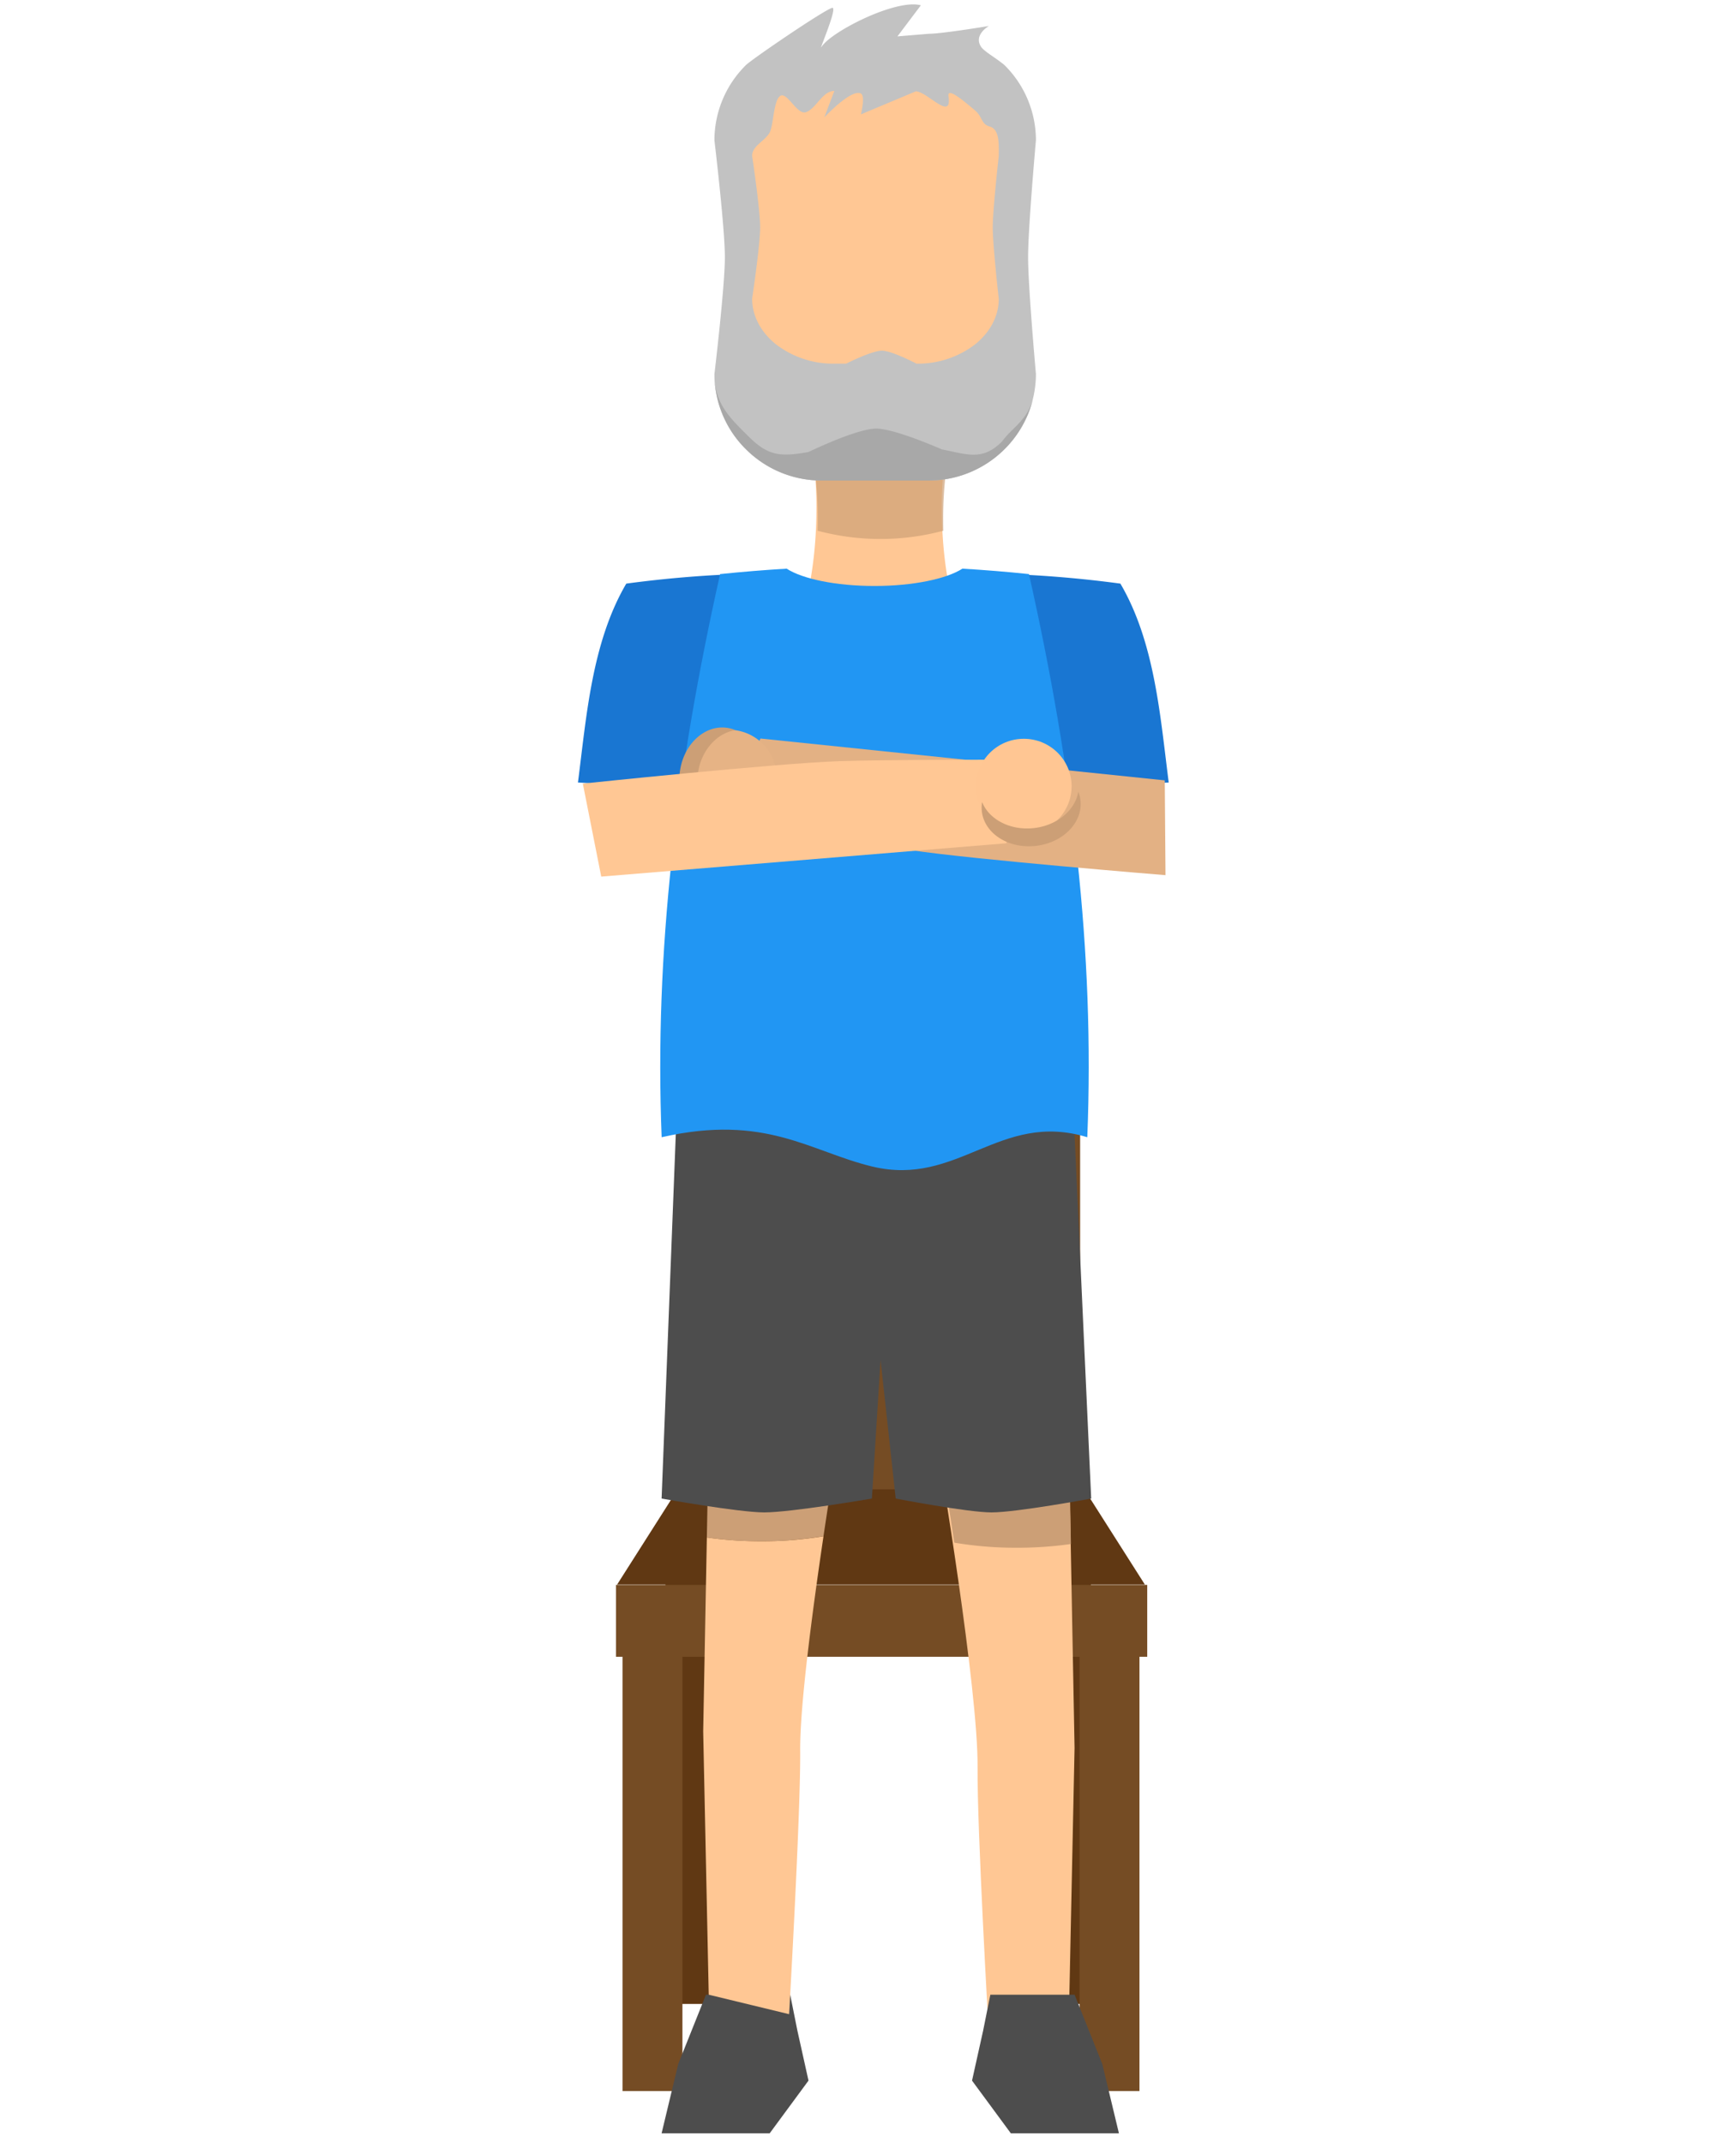 <svg xmlns="http://www.w3.org/2000/svg" viewBox="0 0 802 990">
  <defs>
    <style>
      .cls-1 {
        fill: #603813;
      }

      .cls-2 {
        fill: #754c24;
      }

      .cls-3 {
        fill: #ffc794;
      }

      .cls-4, .cls-7 {
        fill: #cc9f76;
      }

      .cls-5 {
        fill: #4d4d4d;
      }

      .cls-6 {
        fill: #1976d2;
      }

      .cls-7 {
        opacity: 0.69;
      }

      .cls-8 {
        fill: #c2c2c2;
      }

      .cls-9 {
        fill: #a8a8a8;
      }

      .cls-10 {
        fill: #2196f3;
      }

      .cls-11 {
        fill: #e3b184;
      }

      .cls-12 {
        fill: #e6b385;
      }

      .cls-13 {
        fill: #ffc693;
      }
    </style>
  </defs>
  <title>person_stand_up</title>
  <g id="silla">
    <rect class="cls-1" x="476.3" y="719.18" width="27.68" height="206.57"/>
    <rect class="cls-1" x="307.43" y="719.18" width="27.68" height="206.57"/>
    <rect class="cls-2" x="284.59" y="732.17" width="245.41" height="33.21"/>
    <rect class="cls-2" x="287.59" y="739.18" width="27.68" height="226.82"/>
    <rect class="cls-2" x="498.73" y="739.18" width="27.68" height="226.82"/>
    <path class="cls-1" d="M528.9,732H285.1l31.8-50H497.1Z"/>
    <rect class="cls-2" x="315" y="430" width="184" height="26"/>
    <rect class="cls-2" x="315" y="430" width="20" height="258"/>
    <rect class="cls-2" x="479" y="430" width="20" height="258"/>
    <rect class="cls-2" x="397" y="430" width="20" height="258"/>
  </g>
  <g id="Inferior_normal" data-name="Inferior normal">
    <path class="cls-3" d="M456.74,938.12l37.13-9,2.56-121.64-2.56-135.73H433.69s18.25,108.45,17.93,144.69C451.37,844.74,456.74,938.12,456.74,938.12Z"/>
    <path class="cls-4" d="M440.85,712.65c-2.05-13.83-4-26-5.3-34.26A163.35,163.35,0,0,1,469.79,675a176.79,176.79,0,0,1,24.27,1.62l.69,36.66a176.23,176.23,0,0,1-25,1.72A171,171,0,0,1,440.85,712.65Z"/>
    <path class="cls-4" d="M380.44,709.65c2.06-13.83,4-26,5.31-34.26A163.45,163.45,0,0,0,351.5,672a176.53,176.53,0,0,0-24.26,1.62l-.69,36.66A176,176,0,0,0,351.5,712,170.82,170.82,0,0,0,380.44,709.65Z"/>
    <path class="cls-5" d="M313.33,495.09l-7.68,197.19s35.42,6.36,47.38,6.4c12.54,0,49.77-6.4,49.77-6.4l4-64,7,64s33,6.37,44.21,6.4c11.64,0,46.1-6.4,46.1-6.4l-9-197.19Z"/>
    <polygon class="cls-5" points="326.14 921.48 365.05 921.48 368.39 938.12 373.51 961.17 355.59 985.5 326.14 985.5 305.65 985.5 313.33 953.49 326.14 921.48"/>
    <polygon class="cls-5" points="496.44 921.48 457.52 921.48 454.18 938.12 449.06 961.17 466.98 985.5 496.44 985.5 516.92 985.5 509.24 953.49 496.44 921.48"/>
    <path class="cls-3" d="M351.5,712a176,176,0,0,1-24.95-1.72l-1.69,89.56,2.56,121.64,37.13,9s5.37-93.38,5.12-121.64c-.18-20.71,5.7-65,10.77-99.15A170.82,170.82,0,0,1,351.5,712Z"/>
  </g>
  <g id="Superior_levantado" data-name="Superior levantado">
    <path class="cls-6" d="M353.67,281.07a26.38,26.38,0,0,1,5.94-16.25,531.81,531.81,0,0,0-70.28,4.79c-16,27.29-18.43,61.73-22.33,91.88,41.36,2,96.87,20.27,132.1-8.74q.57-18.08.63-36.11C373.58,313.73,353.67,298.92,353.67,281.07Z"/>
    <path class="cls-6" d="M453.26,281.07a26.38,26.38,0,0,0-5.94-16.25,531.81,531.81,0,0,1,70.28,4.79c16,27.29,18.43,61.73,22.33,91.88-41.36,2-96.87,20.27-132.1-8.74q-.57-18.08-.63-36.11C433.35,313.73,453.26,298.92,453.26,281.07Z"/>
    <path class="cls-3" d="M435.12,235.15a180.25,180.25,0,0,1,5.55-45.59H371.62a180.25,180.25,0,0,1,5.55,45.59c0,22.39-3.65,42.81-9.65,58.3v4.08H446v-1.12C439.27,280.62,435.12,259,435.12,235.15Z"/>
    <path class="cls-7" d="M441.28,195H372.22a180.23,180.23,0,0,1,5.56,45.59q0,2.31-.06,4.59a112.5,112.5,0,0,0,58.06,0q-.06-2.28-.06-4.59A179.77,179.77,0,0,1,441.28,195Z"/>
    <path class="cls-8" d="M429.08,222H379.59a49.49,49.49,0,0,1-35-14.45,48.87,48.87,0,0,1-14.54-34.73s4.83-40.44,4.83-54-4.83-54-4.83-54a48.89,48.89,0,0,1,14.54-34.74c2.75-2.73,35.64-25.17,39.79-26.44,3-.93-6.41,20.55-4.83,18,4.31-7,34.47-22.33,45.87-19.19L414.6,16.81l14.48-1.2c6,0,27.77-3.6,27.77-3.6s-7.23,4.08-3.62,9.6c1.41,2.16,6.75,5.06,10.81,8.45A48.89,48.89,0,0,1,478.58,64.8s-3.62,40.46-3.62,54,3.62,54,3.62,54A48.87,48.87,0,0,1,464,207.5,49.49,49.49,0,0,1,429.08,222Z"/>
    <path class="cls-9" d="M462.89,204c-9,8.91-15.7,6-27.77,3.6,0,0-21.43-9.49-30.18-9.6-9-.11-31.39,10.8-31.39,10.8-13.28,2.4-18.79,1.71-27.76-7.2s-15.7-15.27-15.7-28.79a48.87,48.87,0,0,0,14.54,34.73,49.49,49.49,0,0,0,35,14.45h49.49a49.6,49.6,0,0,0,48.05-37.43C474.21,194.62,467.5,197.55,462.89,204Z"/>
    <path class="cls-3" d="M423.4,168s-11.36-6-16-6-16.52,6-16.52,6h-5.42a43.44,43.44,0,0,1-26.83-8.82c-6.89-5.44-11.16-13-11.16-21.21,0,0,3.71-24.68,3.71-32.95s-3.71-33-3.71-33c0-4.61,5.65-6.68,8-10.6,1.88-3.09,1.79-14.62,4.83-17,3.22-2.54,7.88,8.91,12.07,7.4,4.78-1.71,7.51-9.8,13.07-9.8l-4.62,12.21s12.46-13.39,16.91-11c2.12,1.15,0,9.6,0,9.6l25.35-10.63c5.22,0,16.9,14.23,15.11,2.2-.71-4.71,8.69,3.66,12.08,6.46,3.84,3.17,2.84,6.45,7,7.61,4.7,1.31,4.14,8.71,4.14,13.59,0,0-2.78,24.7-2.78,33s2.78,33,2.78,33c0,8.26-4.28,15.77-11.16,21.21A43.47,43.47,0,0,1,423.4,168Z"/>
    <path class="cls-10" d="M475.37,265.21q-15.33-1.6-30.75-2.51c-7.38,4.72-22.78,8-40.6,8s-33.23-3.24-40.61-8q-15.41.92-30.74,2.51c-20.22,90.12-30.39,174.5-27,260.15C353.74,514.42,374.3,532,403,538.91c39.7,9.52,58.87-25.85,99.31-13.55C505.76,439.71,495.58,355.33,475.37,265.21Z"/>
    <path class="cls-11" d="M538.44,404.29s-88.38-7.13-118.22-11.63c-21.61-3.26-86.3-15.49-86.3-15.49l17.42-36L538.1,360.5Z"/>
    <ellipse class="cls-12" cx="336.7" cy="359.07" rx="22.08" ry="21.94"/>
    <path class="cls-4" d="M322.38,357.48C321,368.23,325.94,378,333.92,381.4a15.21,15.21,0,0,1-4.21,0c-10.28-1.35-17.27-12.57-15.6-25.05s11.34-21.51,21.61-20.15a15.35,15.35,0,0,1,4.06,1.12C331.19,338.56,323.81,346.72,322.38,357.48Z"/>
    <path class="cls-3" d="M269.25,362s88.17-9.29,118.34-10.37c21.84-.78,87.69-.69,87.69-.69l-10.39,38.62-187.13,15.4Z"/>
    <ellipse class="cls-13" cx="472.98" cy="363.23" rx="22.08" ry="21.94"/>
    <path class="cls-4" d="M477.52,382.56c10.85-1.17,19.24-8.32,20.64-16.83a15.44,15.44,0,0,1,1,4.06c1.12,10.24-8.18,19.65-20.78,21S454.7,385,453.58,374.72a15.37,15.37,0,0,1,.14-4.18C456.93,378.55,466.67,383.73,477.52,382.56Z"/>
  </g>
</svg>

